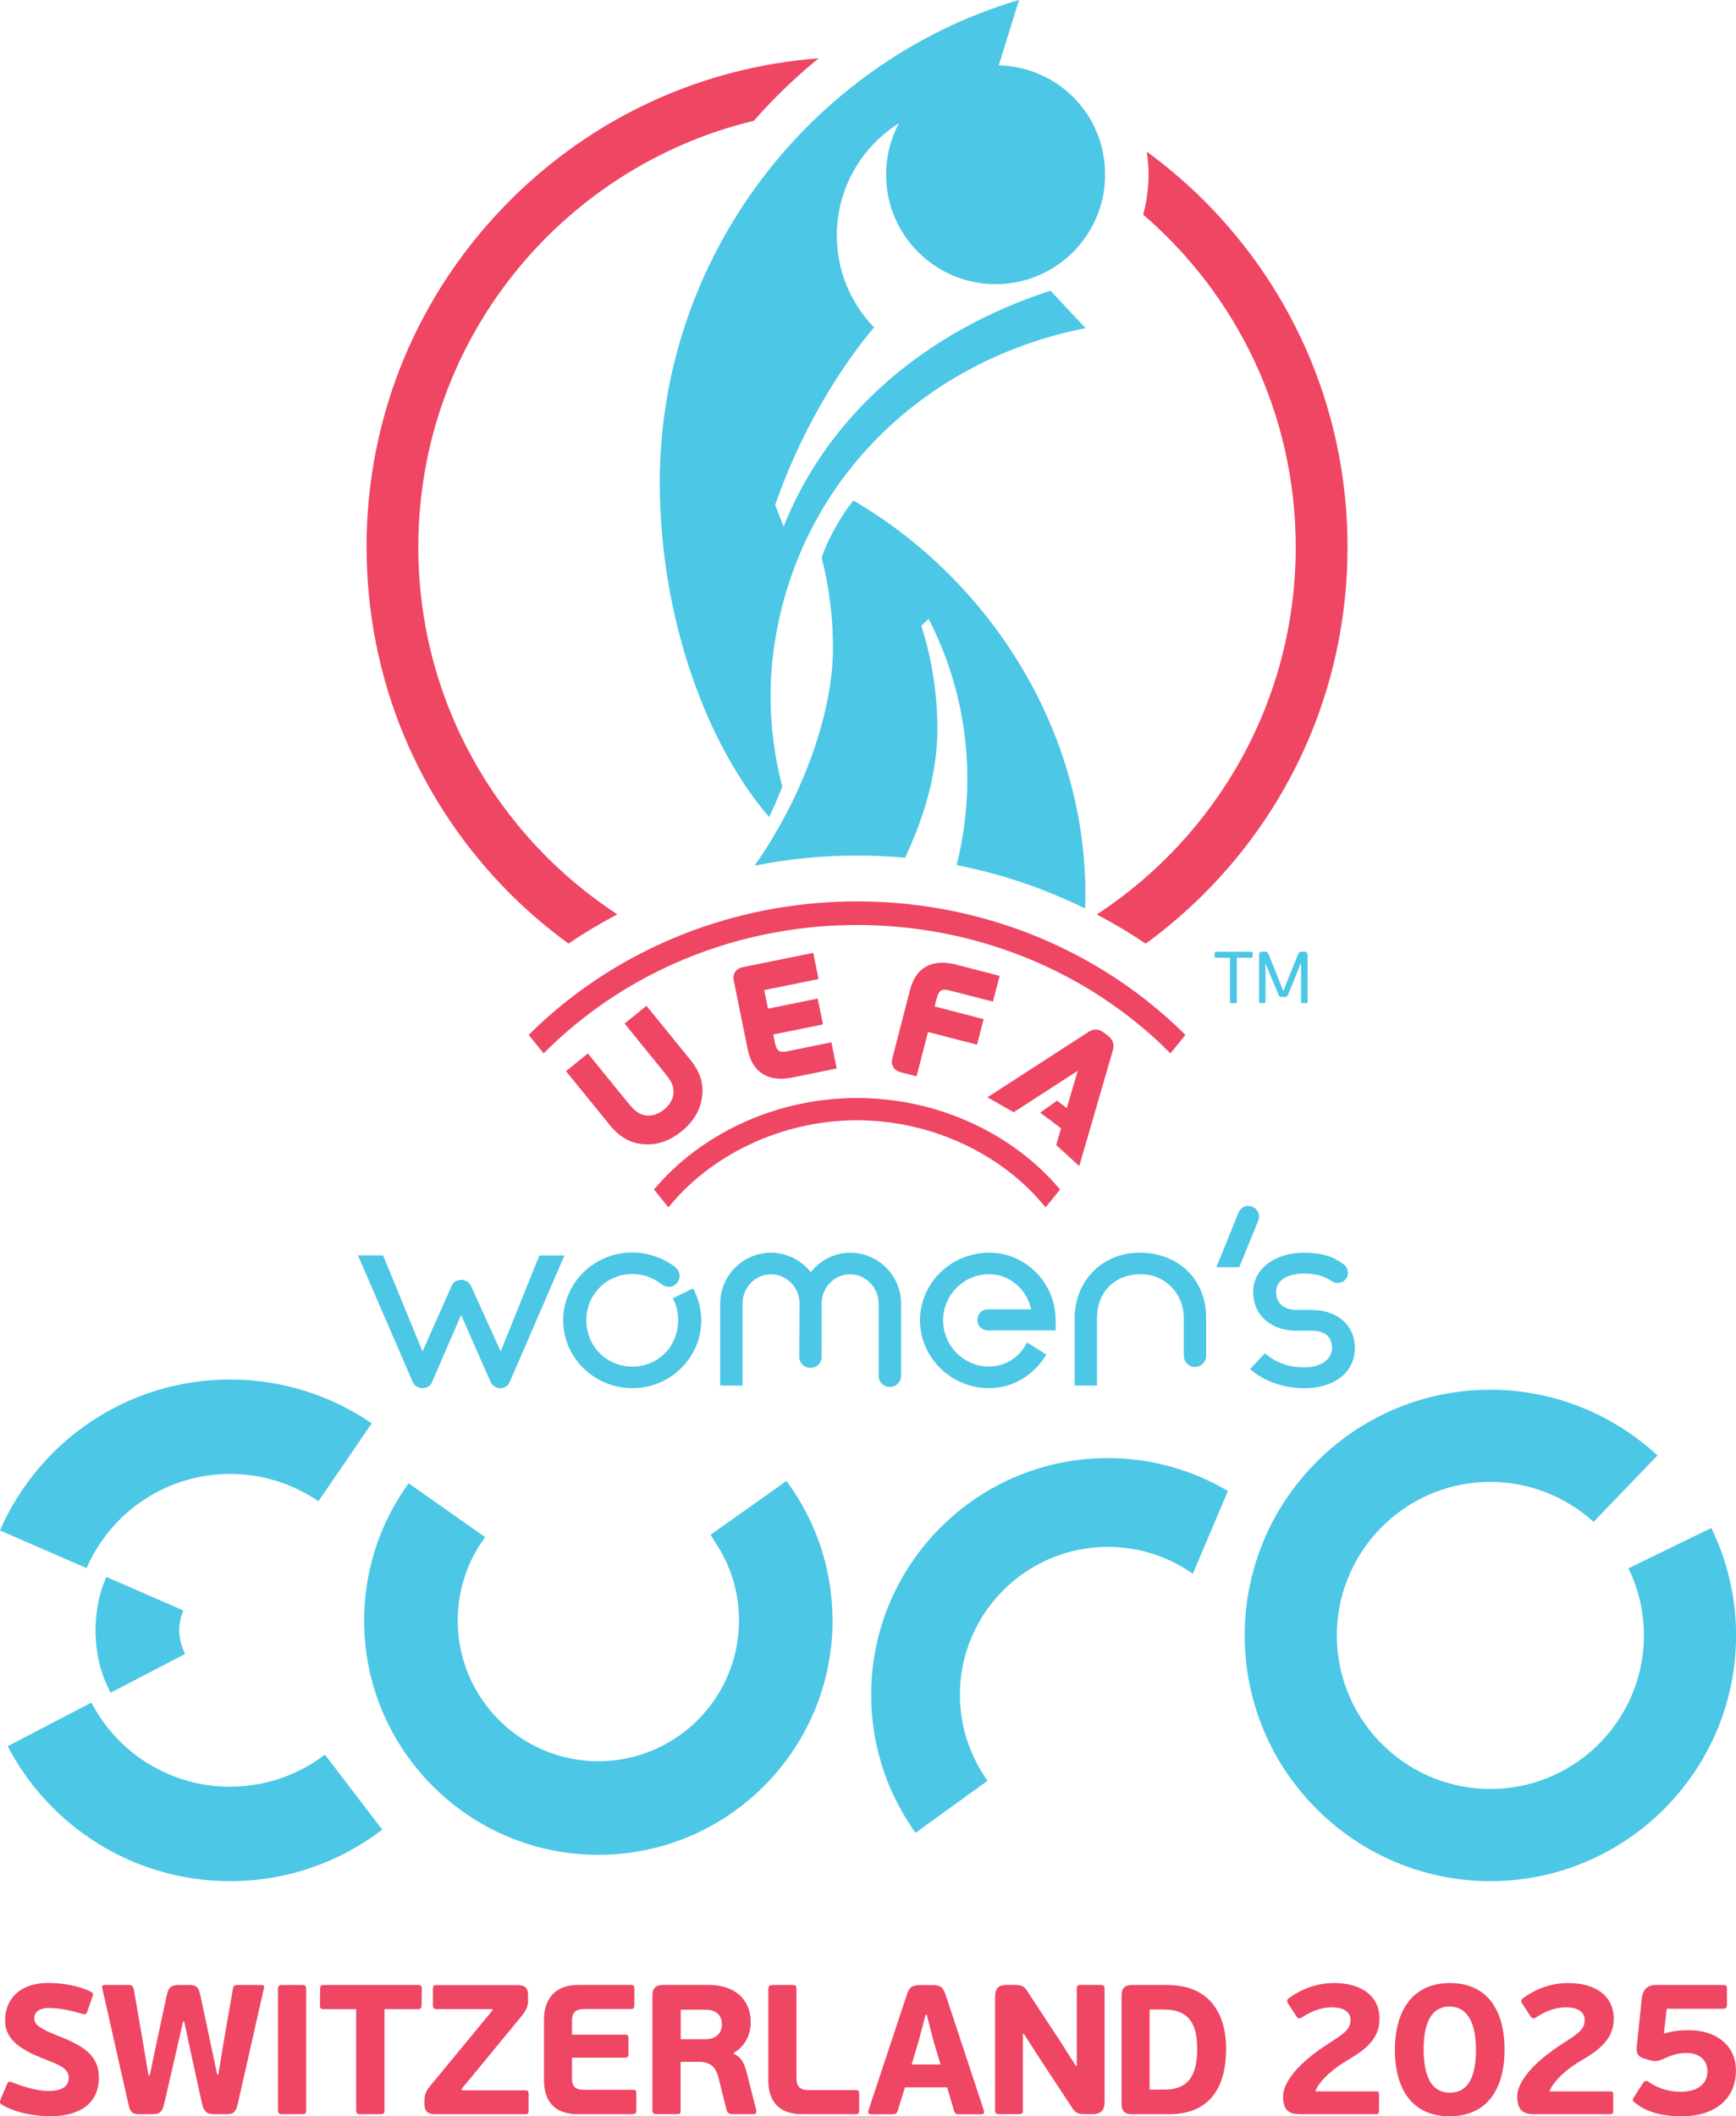 <?xml version="1.0" encoding="UTF-8"?><svg id="Layer_1" xmlns="http://www.w3.org/2000/svg" viewBox="0 0 275.85 336.25"><defs><style>.cls-1{fill:#4cc7e6;}.cls-2{fill:#ef4664;}</style></defs><path class="cls-2" d="M184.66,161.01c-13.29-11.48-30.51-17.79-48.48-17.79s-35.19,6.32-48.48,17.79c-1.28,1.1-2.51,2.25-3.69,3.43l2.38,2.93c1.2-1.22,2.46-2.39,3.77-3.52,12.61-10.89,28.96-16.88,46.03-16.88s33.42,6,46.03,16.88c1.31,1.13,2.57,2.31,3.76,3.52l2.38-2.93c-1.18-1.18-2.41-2.33-3.69-3.43M136.18,174.46c-13.11,0-25,5.86-32.26,14.54l2.3,2.84c6.59-8.2,17.8-13.84,29.96-13.84s23.37,5.64,29.96,13.84l2.3-2.84c-7.26-8.68-19.15-14.54-32.26-14.54M176.09,164.6l-.68-.52c-1.06-.82-1.91-.47-2.53-.07l-15.98,10.34,4.17,2.37,10.19-6.59-1.75,5.92-1.55-1.17-2.67,1.91,3.31,2.48-.77,2.66,3.66,3.35,5.3-18.26c.21-.64.36-1.59-.71-2.42M151.05,157.41l6.73,1.74,1.06-4.1-6.92-1.79c-3.79-.98-6.39.44-7.31,4l-2.82,10.91c-.13.5-.08.98.16,1.38.23.39.62.67,1.12.8l2.57.67,1.82-7.05,7.79,2.02,1.05-4.06-7.79-2.02.3-1.17c.4-1.55.86-1.68,2.24-1.32M129.22,151.4l-11.23,2.28c-.51.11-.92.36-1.17.74-.26.38-.33.86-.23,1.37l2.24,11.02c.36,1.79,1.17,3.08,2.39,3.84.81.5,1.78.75,2.89.75.57,0,1.18-.07,1.82-.2l7.02-1.43-.84-4.16-6.83,1.39c-1.4.28-1.85.13-2.17-1.44l-.24-1.19,7.9-1.6-.83-4.11-7.9,1.6-.6-2.95,8.63-1.75-.84-4.16ZM111.58,174.11c.23-2-.38-3.86-1.86-5.69l-7-8.61-3.47,2.82,6.42,7.91c1.12,1.37,1.43,2.13,1.33,3.26-.08.89-.62,1.8-1.49,2.5-.86.7-1.86,1.04-2.75.94-1.12-.13-1.8-.59-2.92-1.96l-6.43-7.9-3.47,2.82,7,8.61c1.49,1.82,3.18,2.8,5.19,2.98.24.03.47.03.7.04,1.94.02,3.74-.67,5.48-2.08,1.94-1.59,3.01-3.43,3.26-5.63"/><path class="cls-2" d="M7.8,315.07c2.23,0,4.86.5,6.56,1.35.47.24.5.35.29.94l-.76,2.19c-.21.56-.32.56-.79.44-1.82-.56-3.72-.94-5.3-.94-1.7,0-2.35.73-2.35,1.61,0,1.02.82,1.61,3.43,2.67,3.98,1.55,6.83,2.99,6.83,6.79,0,4.1-3.07,6.12-7.65,6.12-2.52,0-5.53-.5-7.76-1.84-.32-.18-.38-.38-.18-.88l.99-2.35c.21-.47.38-.5.82-.32,1.58.62,3.81,1.38,5.8,1.38,2.46,0,3.19-.99,3.19-2.05,0-1.17-.76-1.85-3.25-2.78-4.13-1.58-6.86-3.13-6.86-6.39s2.19-5.95,6.97-5.95M29.09,321.19l-1.23,5.39-1.78,7.73c-.32,1.35-.79,1.61-1.96,1.61h-1.7c-1.11,0-1.67-.03-1.99-1.49l-4.16-18.45c-.12-.53.06-.59.47-.59h3.57c.56,0,.82.06.94.64l1.47,8.47.87,5.24h.21l1.11-5.3,1.58-7.38c.29-1.26.67-1.67,1.93-1.67h1.7c1.18,0,1.44.47,1.7,1.55l1.64,7.71,1.05,4.98h.18l.82-4.98,1.49-8.59c.09-.58.27-.67.76-.67h3.78c.35,0,.53.09.38.59l-4.16,18.39c-.35,1.47-.88,1.55-1.99,1.55h-1.61c-1.14,0-1.67-.18-2.05-1.61l-1.69-7.73-1.15-5.39h-.18ZM47.94,335.92h-3.1c-.47,0-.67-.15-.67-.61v-19.3c0-.47.2-.62.67-.62h3.1c.59,0,.7.12.7.62v19.3c0,.5-.12.61-.7.61M66.39,319.23h-5.3v16.08c0,.5-.12.61-.7.61h-3.13c-.47,0-.67-.15-.67-.61v-16.08h-5.19c-.41,0-.56-.18-.56-.58l.03-2.64c0-.5.12-.62.56-.62h15c.47,0,.59.12.59.62l-.03,2.64c0,.41-.18.58-.58.58M83.91,318.03c0,.88-.53,1.67-1.02,2.29l-9.55,11.6.06.21h10.07c.44,0,.53.12.53.64v2.55c0,.47-.12.61-.53.61h-14.32c-1.11,0-1.7-.44-1.7-1.58v-.7c0-.93.35-1.55.93-2.25l9.9-12.01-.03-.17h-8.9c-.41,0-.56-.18-.56-.62v-2.55c0-.52.09-.64.56-.64h12.8c1.26,0,1.76.38,1.76,1.67v.96ZM100.53,335.92h-8.67c-4.33,0-5.42-2.72-5.42-5.39v-9.73c0-2.78,1.44-5.42,5.39-5.42h8.41c.47,0,.56.15.56.7v2.49c0,.5-.12.64-.56.64h-7.44c-1.53,0-1.91.79-1.91,1.82v2.25h8.41c.47,0,.56.15.56.7v2.29c0,.47-.09.67-.56.67h-8.41v3.34c0,1.35.68,1.76,1.91,1.76h7.73c.5,0,.59.12.59.7v2.49c0,.47-.12.67-.59.67M116.59,326.32c1.32.59,1.73,1.7,2.08,3.07l1.49,5.86c.06.24.03.67-.44.67h-3.08c-.44,0-.99,0-1.17-.59l-1.29-5.18c-.5-1.9-1.43-2.55-3.19-2.55h-2.84v7.7c0,.53-.09.61-.67.61h-3.14c-.47,0-.67-.15-.67-.61v-18.13c0-1.17.35-1.79,1.76-1.79h7.18c4.22,0,6.68,2.35,6.68,5.95,0,1.99-.96,3.9-2.72,4.84l.03.15ZM112.16,319.32h-3.99v4.69h3.9c1.7,0,2.64-.96,2.64-2.37,0-1-.5-2.32-2.55-2.32M122.09,330.54v-14.53c0-.47.2-.62.67-.62h3.1c.59,0,.7.12.7.62v14.21c0,1.49.79,1.87,1.96,1.87h7.44c.44,0,.56.09.56.62v2.6c0,.44-.15.61-.56.61h-8.46c-4.33,0-5.42-2.72-5.42-5.38M150.51,331.65h-6.71l-1.15,3.72c-.12.38-.26.56-.82.56h-3.43c-.41,0-.5-.29-.41-.59l6.09-18.36c.41-1.35.94-1.55,2.14-1.58h1.76c1.32,0,1.82.15,2.29,1.58l6.07,18.36c.09.24.03.59-.38.59h-3.49c-.44,0-.73-.06-.85-.47l-1.12-3.81ZM144.85,328.02h4.6l-1.11-3.72-1.08-4.19h-.18l-1.11,4.19-1.11,3.72ZM162.54,323.18v12.12c0,.5-.12.61-.67.61h-3.08c-.47,0-.67-.15-.67-.61v-17.87c0-1.52.47-2.05,1.9-2.05h1.23c1.18,0,1.53.21,2.2,1.32l4.98,7.58,2.52,3.96h.15v-12.24c0-.47.12-.62.67-.62h3.08c.5,0,.67.18.67.62v17.9c0,1.23-.4,2.01-1.92,2.01h-1.23c-1.17,0-1.52-.21-2.19-1.29l-4.67-7.09-2.81-4.36h-.15ZM179.98,335.92c-1.41,0-1.76-.53-1.76-1.79v-16.92c0-1.23.35-1.82,1.76-1.82h5.47c6.86,0,9.38,4.66,9.38,10.16s-2.14,10.37-9.05,10.37h-5.8ZM184.96,319.29h-2.29v12.72h2.38c4.1,0,5.18-2.7,5.18-6.45s-1.11-6.27-5.27-6.27M218.56,335.92h-11.91c-1.8,0-2.77-.56-2.77-2.84,0-1.49,1.13-3.35,2.89-5.03,1.65-1.61,3.6-2.89,4.94-3.75,2.38-1.49,2.89-2.22,2.89-3.35,0-.97-.7-2.01-2.95-2.01-1.52,0-3.11.49-4.75,1.59-.34.21-.61.25-.85-.09l-1.4-2.13c-.19-.3-.19-.58.12-.79,2.16-1.61,4.63-2.44,7.25-2.44,4.05,0,7.19,1.86,7.19,5.7,0,3.01-2.07,4.81-4.96,6.49-2.01,1.15-4.42,3.01-5.27,5.02h9.6c.46,0,.55.07.55.61v2.42c0,.46-.12.61-.55.61M230.33,336.25c-5.82,0-8.68-4.17-8.68-10.54s2.92-10.63,8.74-10.63,8.68,4.17,8.68,10.57-2.86,10.6-8.74,10.6M230.33,318.82c-3.05,0-4.11,2.86-4.11,6.82s1.06,6.86,4.17,6.86,4.14-2.92,4.14-6.79-1.12-6.89-4.2-6.89M255.77,335.92h-11.91c-1.8,0-2.77-.56-2.77-2.84,0-1.49,1.13-3.35,2.89-5.03,1.65-1.61,3.6-2.89,4.94-3.75,2.38-1.49,2.89-2.22,2.89-3.35,0-.97-.7-2.01-2.95-2.01-1.52,0-3.11.49-4.75,1.59-.34.21-.61.25-.85-.09l-1.4-2.13c-.19-.3-.19-.58.12-.79,2.16-1.61,4.63-2.44,7.25-2.44,4.05,0,7.19,1.86,7.19,5.7,0,3.01-2.07,4.81-4.96,6.49-2.01,1.15-4.42,3.01-5.27,5.02h9.6c.46,0,.55.07.55.61v2.42c0,.46-.12.61-.55.61M267.38,336.24c-2.65,0-5.33-.33-7.64-2.18-.31-.24-.37-.43-.19-.73.37-.52,1.22-1.92,1.56-2.41.27-.39.55-.36,1.03-.03,1.49,1.04,3.32,1.47,4.87,1.47,2.74,0,4.3-1.25,4.3-3.26,0-1.89-1.43-2.9-3.26-2.9s-2.71.49-4.05,1.07c-.49.21-1.19.3-1.77.09l-1.06-.31c-.94-.34-1.16-.82-1.1-1.77l.79-7.61c.15-1.59.94-2.28,2.25-2.28h10.63c.52,0,.67.03.67.67v2.43c0,.52-.18.67-.67.67h-8.89l-.46,3.96c1.34-.45,2.77-.55,3.99-.55,4.3,0,7.46,2.41,7.46,6.4,0,4.82-3.72,7.27-8.47,7.27"/><path class="cls-1" d="M135.1,199.04c-2.43,0-4.79,1.18-6.27,3.1-1.53-1.95-3.86-3.1-6.3-3.1-4.46,0-8.09,3.63-8.09,8.09v13.02h3.55v-13.02c0-2.57,2.03-4.66,4.53-4.66s4.53,2.13,4.53,4.66l-.04,8.47c0,.97.78,1.73,1.78,1.73s1.77-.76,1.77-1.73v-8.47c0-2.57,2.03-4.66,4.53-4.66s4.53,2.13,4.53,4.66v11.5c0,.97.78,1.73,1.78,1.73s1.78-.76,1.78-1.73v-11.5c0-4.46-3.63-8.09-8.09-8.09M110.14,204.71l-3.24,1.57.15.29c.47.93.71,2.04.71,3.22,0,4.12-3.19,7.35-7.27,7.35s-7.32-3.23-7.32-7.35,3.21-7.36,7.32-7.36c2.08,0,3.61.84,4.53,1.55.41.32.85.48,1.28.48,1.01,0,1.69-.89,1.69-1.73,0-.5-.25-1.01-.66-1.37-1.31-1.08-3.88-2.36-6.85-2.36-6.06,0-10.99,4.84-10.99,10.78s4.93,10.78,10.99,10.78,10.95-4.84,10.95-10.78c0-1.65-.39-3.26-1.16-4.8l-.15-.28ZM85.71,199.46l-6.15,15.27-4.72-10.41c-.29-.59-.89-.97-1.53-.97s-1.24.33-1.5.86l-4.67,10.52-6.27-15.27h-3.99l8.74,20.2c.21.51.85.9,1.5.9.57,0,1.28-.29,1.5-.9l4.65-10.73,4.73,10.74c.21.48.89.9,1.46.9.68,0,1.24-.34,1.5-.9l8.74-20.2h-3.99ZM181.04,199.04c-5.86,0-10.28,4.47-10.28,10.41v10.7h3.55v-10.7c0-4.18,2.81-6.99,6.98-6.99,3.82,0,6.81,3.05,6.81,6.94v6.02c0,.96.81,1.77,1.78,1.77s1.78-.81,1.78-1.77v-6.02c0-6.1-4.37-10.37-10.62-10.37M208.45,208.13h-2.39c-2.06,0-3.29-1.07-3.29-2.87s1.79-2.91,4.45-2.91c2.36,0,3.73.74,4.34,1.19.28.21.63.32.97.32.91,0,1.65-.72,1.65-1.61,0-.56-.24-1.05-.67-1.36-1.36-.97-2.86-1.85-6.3-1.85-4.69,0-8.09,2.62-8.09,6.22s2.72,6.17,6.92,6.17h2.39c1.47,0,3.23.48,3.23,2.75,0,1.81-1.8,3.08-4.37,3.08-2.39,0-4.37-.67-6.06-2.04l-.24-.19-2.35,2.51.27.22c2.23,1.81,5.21,2.81,8.38,2.81,4.79,0,8-2.57,8-6.38,0-3.62-2.76-6.05-6.86-6.05M200.06,193.26c0-.92-.76-1.65-1.74-1.65-.67,0-1.24.41-1.54,1.11l-3.5,8.62h3.64l2.99-7.34c.09-.22.15-.51.15-.74M157.18,199.04c-6.06,0-10.99,4.82-10.99,10.74s4.93,10.78,10.99,10.78c3.57,0,6.9-1.89,8.9-5.05l.18-.28-3.06-1.93-.17.31c-1.13,2.14-3.43,3.52-5.86,3.52-4.03,0-7.31-3.3-7.31-7.35s3.28-7.32,7.31-7.32c3.21,0,5.92,2.28,6.7,5.58h-6.91c-.94,0-1.65.73-1.65,1.69s.72,1.65,1.65,1.65h10.78v-1.61c0-5.93-4.75-10.74-10.58-10.74"/><path class="cls-1" d="M135.61,79.54c-2.13,2.52-4.27,6.65-5.04,9.02h-.02c1.18,4.6,1.81,9.4,1.81,14.36,0,10.9-5.21,24.39-12.47,34.63,5.27-1.06,10.71-1.62,16.29-1.62,2.57,0,5.11.13,7.62.36,3.15-6.61,5.15-13.65,5.15-20.46,0-5.72-.9-11.24-2.56-16.41l1.17-1.09c3.93,7.62,6.15,16.27,6.15,25.44,0,4.73-.6,9.31-1.7,13.69,7.19,1.4,13.86,3.68,20.42,6.9.92-27.47-14.99-52.12-36.81-64.82M124.54,83.71l-1.37-3.48c5.09-14.59,12.47-24.37,15.71-28.21-3.66-3.79-5.91-8.93-5.91-14.61,0-7.52,3.95-14.1,9.87-17.83-1.3,2.44-2.04,5.22-2.04,8.17,0,9.61,7.79,17.4,17.4,17.4s17.4-7.79,17.4-17.4-7.52-17.1-16.89-17.37l3.22-10.39-.23.06c-33.05,9.89-56.86,40.92-56.86,76.56,0,22.08,7.78,42.14,17.38,53.2.81-1.67,1.6-3.52,2.08-4.84-1.92-7.4-2.46-15.42-1.1-23.43,4.2-25.61,23.98-44.44,49.3-49.4l-5.57-5.95c-19.73,6.36-35.36,19.64-42.42,37.51"/><path class="cls-2" d="M58.25,86.93c0,20.81,8.11,40.38,22.83,55.1,2.9,2.9,6,5.52,9.25,7.89,2.49-1.68,5.09-3.23,7.76-4.64-19.03-12.44-31.62-33.92-31.62-58.36,0-32.85,22.73-60.36,53.31-67.73,3.15-3.58,6.6-6.91,10.3-9.93-18.52,1.42-35.74,9.29-49.01,22.56-14.72,14.72-22.83,34.29-22.83,55.1M191.28,31.83c-2.84-2.84-5.89-5.41-9.06-7.74.18,1.2.28,2.43.28,3.67,0,2.19-.3,4.32-.85,6.34,14.85,12.78,24.24,31.71,24.24,52.83,0,24.43-12.58,45.92-31.61,58.37.02.01.04.02.07.04.58.3,1.16.62,1.73.93.13.08.26.15.39.22.41.23.82.47,1.23.71.3.17.59.34.88.52.17.1.33.2.5.31,1,.61,2,1.25,2.98,1.91,3.24-2.38,6.33-5.01,9.23-7.9,14.72-14.72,22.83-34.29,22.83-55.1s-8.11-40.38-22.83-55.1"/><path class="cls-1" d="M16.91,250.55c-.4.91-.75,1.86-1.01,2.84-.48,1.85-.72,3.76-.72,5.7,0,1.69.2,3.38.57,5.03.41,1.7,1.03,3.31,1.83,4.83l11.84-6.16c-.59-1.12-.94-2.39-.94-3.74,0-1.12.25-2.19.66-3.16l-12.22-5.33ZM36.56,234.19c5.21,0,10.04,1.61,14.04,4.34l8.47-12.38c-6.41-4.39-14.16-6.96-22.51-6.96-16.37,0-30.42,9.87-36.56,23.98l13.76,5.99c3.82-8.81,12.59-14.97,22.8-14.97M36.56,283.89c-9.58,0-17.89-5.42-22.04-13.37l-13.3,6.93c6.64,12.74,19.98,21.44,35.34,21.44,9.1,0,17.48-3.05,24.18-8.18l-9.11-11.92c-4.18,3.19-9.4,5.09-15.07,5.09M124.96,235.31l-12.05,8.55.75,1.21c2.47,3.68,3.77,7.98,3.77,12.42,0,12.32-10.03,22.35-22.35,22.35s-22.35-10.02-22.35-22.35c0-4.42,1.29-8.71,3.73-12.37l.63-.88-12.17-8.58-.84,1.24c-4.07,6.11-6.22,13.23-6.22,20.59,0,20.53,16.69,37.22,37.22,37.22s37.21-16.69,37.21-37.22c0-7.4-2.17-14.56-6.29-20.71l-1.04-1.48ZM271.92,242.78l-13.16,6.41c1.54,3.16,2.37,6.55,2.45,10.08.32,13.45-10.36,24.65-23.81,24.97-13.45.32-24.65-10.36-24.97-23.81-.32-13.45,10.36-24.65,23.81-24.97,6.28-.15,12.36,2.15,16.98,6.35l10.15-10.56c-7.43-6.89-17.3-10.67-27.48-10.43-21.52.51-38.61,18.44-38.1,39.96.51,21.52,18.44,38.61,39.96,38.1,21.52-.51,38.61-18.44,38.1-39.96-.14-5.65-1.46-11.08-3.93-16.14M138.43,269.28c0,7.49,2.2,14.73,6.37,20.94l.67,1,11.45-8.27-.4-.59c-2.61-3.88-3.99-8.4-3.99-13.08,0-12.96,10.54-23.5,23.5-23.5,4.64,0,9.13,1.36,12.98,3.91l.53.35,5.58-13.14c-5.78-3.41-12.33-5.23-19.09-5.23-20.73,0-37.6,16.87-37.6,37.6"/><path class="cls-1" d="M198.88,151.22h-5.71c-.14,0-.17.06-.17.19v.57c0,.14.03.19.17.19h2.27v7.02c0,.16.07.2.22.2h.67c.15,0,.21-.04.21-.2v-7.02h2.35c.14,0,.16-.05.16-.19v-.57c0-.13-.02-.19-.16-.19M207.2,151.21h-.32c-.33,0-.49.08-.64.47-.13.3-1.44,3.59-1.62,4.03-.06.12-.63,1.59-.68,1.71h-.05c-.06-.13-.63-1.63-.69-1.76l-1.61-3.99c-.15-.39-.3-.47-.64-.47h-.31c-.46,0-.57.22-.57.58v7.39c0,.16.07.2.22.2h.58c.16,0,.22-.04.22-.2v-5.96h.07l.59,1.49c.17.36,1.2,2.88,1.37,3.24.13.36.25.47.61.47h.38c.35,0,.47-.11.6-.47.16-.35,1.19-2.89,1.34-3.25.03-.09.58-1.51.63-1.6h.06v6.08c0,.16.07.2.23.2h.58c.16,0,.22-.04.22-.2v-7.39c0-.36-.11-.58-.57-.58"/></svg>